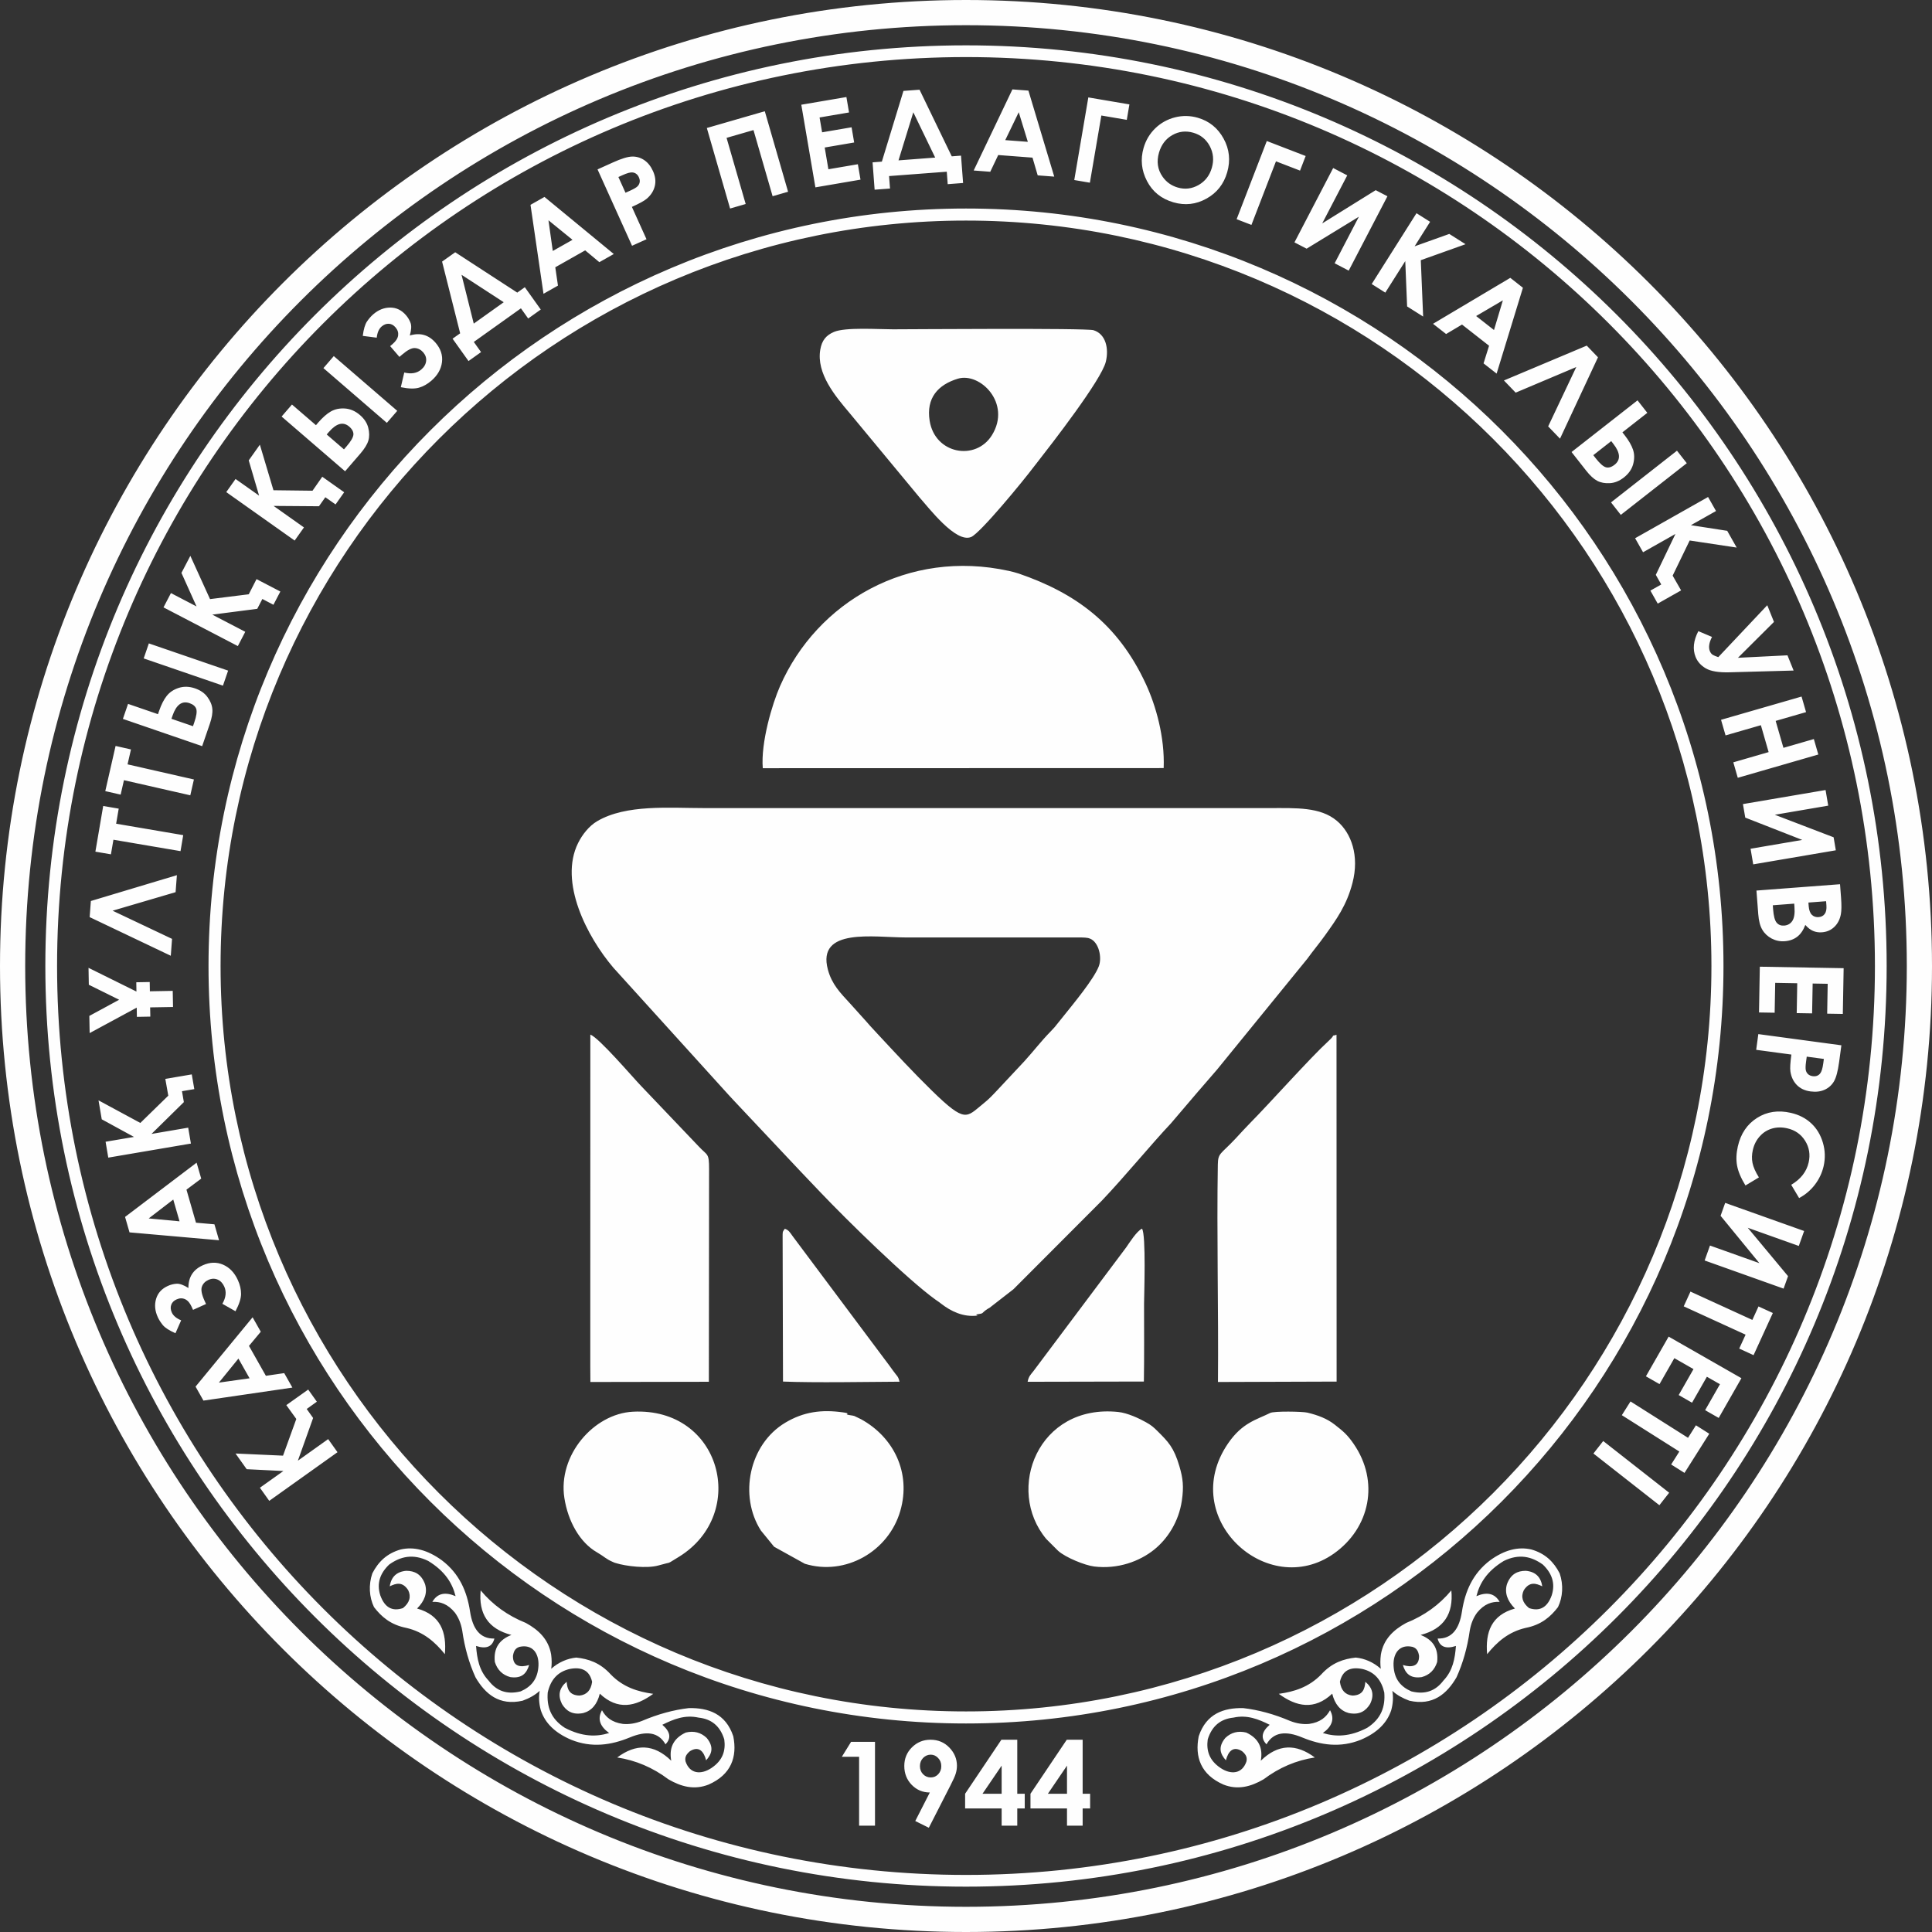 <svg width="250" height="250" viewBox="0 0 250 250" fill="none" xmlns="http://www.w3.org/2000/svg">
<rect x="0" y="0" width="250" height="250" fill="#333333" stroke="none"/>
<g clip-path="url(#clip0_2372_1043)">
<path fill-rule="evenodd" clip-rule="evenodd" d="M110.13 225.392H113.224V236.238H111.168V227.325H108.936L110.13 225.392ZM125.002 0C194.036 0 250 55.964 250 125.002C250 194.036 194.036 250 125.002 250C55.964 250 0 194.036 0 125.002C0 55.964 55.964 0 125.002 0ZM125.002 3.26C192.236 3.26 246.74 57.764 246.74 125.002C246.74 192.236 192.236 246.74 125.002 246.74C57.767 246.74 3.26 192.236 3.26 125.002C3.26 57.764 57.767 3.26 125.002 3.26ZM125.002 5.867C190.797 5.867 244.133 59.203 244.133 125.002C244.133 190.797 190.797 244.133 125.002 244.133C59.203 244.133 5.867 190.797 5.867 125.002C5.867 59.203 59.203 5.867 125.002 5.867ZM125.002 7.385C189.956 7.385 242.615 60.044 242.615 125.002C242.615 189.956 189.956 242.615 125.002 242.615C60.044 242.615 7.385 189.956 7.385 125.002C7.385 60.044 60.044 7.385 125.002 7.385ZM125.002 26.983C179.134 26.983 223.017 70.866 223.017 125.002C223.017 179.131 179.134 223.017 125.002 223.017C70.869 223.017 26.983 179.131 26.983 125.002C26.983 70.866 70.869 26.983 125.002 26.983ZM125.002 28.542C178.273 28.542 221.458 71.73 221.458 125.002C221.458 178.273 178.273 221.458 125.002 221.458C71.73 221.458 28.542 178.273 28.542 125.002C28.542 71.73 71.73 28.542 125.002 28.542ZM123.943 49.004C126.816 48.133 130.913 52.183 128.357 56.311C126.257 59.697 120.976 58.761 120.295 54.442C119.826 51.475 121.398 49.78 123.943 49.004ZM87.867 201.442C96.896 195.854 93.316 182.081 81.895 182.674C76.811 182.939 72.172 188.326 73.03 193.842C73.5 196.841 75.01 199.59 77.253 200.873C78.196 201.418 78.39 201.724 79.271 202.102C79.434 202.17 79.486 202.197 79.492 202.2C79.513 202.207 79.557 202.221 79.652 202.251C81.003 202.68 83.729 202.987 85.192 202.571C85.448 202.496 85.798 202.405 86.231 202.296C86.69 202.18 86.431 202.275 86.751 202.126L87.867 201.442ZM116.501 195.503C117.92 190.576 115.647 185.961 111.4 183.637L110.549 183.228C110.304 183.143 109.773 183.126 109.576 183.021C109.487 182.973 110.11 182.902 109.045 182.755C106.322 182.374 103.995 182.677 101.626 184.089C96.899 186.907 95.596 193.577 98.458 198.049L100.169 200.148L104.144 202.35C109.375 203.96 114.986 200.768 116.501 195.503ZM152.927 194.207C153.203 192.345 153.067 191.277 152.621 189.755C151.896 187.278 151.168 186.563 149.739 185.144C149.272 184.681 148.973 184.416 148.296 184.042C147.414 183.545 145.914 182.837 144.695 182.708C134.319 181.632 130.042 192.743 135.388 199.144L136.848 200.604L136.943 200.693C137.882 201.533 140.36 202.551 141.585 202.704C144.651 203.078 147.462 202.04 149.351 200.519C151.062 199.144 152.526 196.915 152.927 194.207ZM164.365 182.834C162.599 183.718 160.758 184.076 158.903 186.788C152.328 196.402 163.98 207.131 172.611 201.026C177.276 197.729 178.532 191.726 175.17 186.846C174.367 185.678 173.866 185.246 172.723 184.355C171.702 183.555 170.545 183.126 169.187 182.796C168.541 182.64 164.865 182.582 164.365 182.834ZM157.586 150.702C157.433 159.788 157.685 169.609 157.603 178.828L172.958 178.777L172.944 133.901C171.981 134.197 173.067 133.649 171.859 134.755C169.616 136.8 164.341 142.718 161.717 145.372C161.139 145.954 160.506 146.662 159.87 147.343C157.94 149.405 157.613 149.157 157.586 150.702ZM145.723 161.418L133.727 177.423C133.356 177.896 133.111 178.09 132.975 178.801L148.017 178.77C148.071 175.425 148.04 172.076 148.04 168.731C148.04 167.829 148.323 159.73 147.775 158.992C147.111 159.277 146.135 160.826 145.723 161.418ZM101.272 160.169L101.32 178.774C105.482 178.94 112.189 178.814 116.399 178.791C116.212 178.039 116.123 178.151 115.534 177.327C115.201 176.854 114.881 176.429 114.599 176.058L102.613 160.019C102.184 159.434 102.096 159.199 101.555 158.998C101.214 159.458 101.282 159.42 101.272 160.169ZM91.726 178.801L91.754 151.263C91.754 149.157 91.553 149.565 90.44 148.374L82.981 140.547C81.946 139.482 77.478 134.238 76.389 133.88L76.382 176.739L76.396 178.828L91.726 178.801ZM164.334 104.566H91.182C86.578 104.566 81.051 104.056 77.287 106.254C76.202 106.891 75.334 108.024 74.806 109.086C72.298 114.149 75.963 121.224 79.38 125.233L94.251 141.646L94.864 142.31L103.596 151.587C104.444 152.488 105.342 153.417 106.172 154.292C109.579 157.879 117.416 165.553 121.044 168.166L121.48 168.466L121.793 168.704C123.031 169.664 124.651 170.477 126.492 170.232L126.302 170.096C127.506 169.915 126.819 170.001 127.813 169.361L128.044 169.231L131.137 166.829L142.585 155.357C145.621 152.158 148.895 148.149 151.518 145.362L155.041 141.231L155.126 141.136C155.99 140.152 156.701 139.329 157.491 138.4L169.16 124.069C169.912 123.028 170.736 122.048 171.44 121.061C172.961 118.937 174.258 117.137 175.01 114.251C175.925 110.739 174.864 107.782 172.988 106.213C170.841 104.406 167.717 104.566 164.334 104.566ZM110.025 129.878C108.715 128.452 107.649 127.387 107.129 125.471C105.655 119.989 113.115 121.306 117.202 121.306H139.039C139.495 121.306 140.384 121.286 140.799 121.377L141.051 121.459C142.201 121.925 142.63 123.916 142.177 125.06C141.524 126.717 138.961 129.81 137.624 131.478L136.647 132.693L136.569 132.795L136.405 132.985C136.266 133.149 136.103 133.312 135.97 133.452C134.67 134.779 133.843 135.905 132.557 137.321L129.045 141.074C128.408 141.748 127.996 142.204 127.18 142.858C125.053 144.566 124.951 145.393 120.598 141.139C118.1 138.696 115.97 136.382 113.475 133.7C113.156 133.353 112.914 133.101 112.604 132.757L112.169 132.26L110.025 129.878ZM130.556 73.877C117.508 71.012 105.73 77.886 100.939 88.779C99.924 91.083 98.434 96.086 98.703 99.404L150.579 99.39C150.736 95.374 149.558 91.284 148.282 88.528C144.658 80.683 139.135 76.739 131.835 74.221C131.464 74.095 130.913 73.956 130.556 73.877ZM106.145 45.237C105.614 48.324 108.088 51.261 109.892 53.394L118.965 64.342C120.2 65.724 123.702 70.331 125.672 69.484C126.87 68.967 132.431 62.195 133.737 60.452L134.136 59.942C136.143 57.372 142.511 49.174 143.092 46.813C143.504 45.125 143.109 43.229 141.503 42.729C140.54 42.433 117.392 42.613 115.565 42.613C113.612 42.613 109.385 42.317 107.908 42.954C106.894 43.389 106.353 44.043 106.145 45.237ZM79.867 227.417C82.266 227.781 84.475 228.721 86.493 230.242C88.146 231.208 89.855 231.647 91.682 230.926C94.629 229.636 95.419 227.332 94.885 224.668C93.901 221.72 91.621 220.982 89.144 221.026C87.146 221.258 85.124 221.812 83.076 222.684C82.218 223.02 81.395 223.15 80.602 223.075C79.162 222.874 78.38 222.197 77.896 221.302C77.253 222.462 77.675 223.425 78.822 224.252C77.175 224.766 75.341 224.753 73.091 223.582C71.226 222.381 70.74 220.785 70.876 219.012C71.23 217.439 72.094 216.35 73.697 215.969C75.32 215.643 76.293 216.194 76.62 217.627C76.471 218.716 75.929 219.308 74.993 219.406C73.646 219.372 73.408 218.552 73.323 217.623C72.363 218.423 72.162 219.379 72.717 220.495C73.272 221.404 74.085 221.945 75.473 221.669C76.559 221.377 77.274 220.543 77.614 219.161C79.921 221.336 82.225 220.859 84.529 219.182C82.548 218.91 80.649 218.334 79.04 216.68C77.638 215.135 76.123 214.662 74.575 214.489C73.411 214.598 72.257 215.108 71.328 215.939C71.407 215.381 71.407 214.765 71.318 214.094C70.988 212.158 69.729 210.926 68.044 210.007C65.7 209.068 63.753 207.666 62.198 205.797C61.912 208.789 63.134 210.78 66.18 211.562C64.655 212.148 63.831 213.237 64.032 215.061C64.362 216.095 65.033 216.745 66.037 217.017C67.571 217.239 68.153 216.483 68.47 215.452C67.326 215.796 66.353 215.639 66.377 214.271C66.496 213.454 66.84 213.237 67.218 213.104C68.878 212.73 69.749 213.897 69.678 215.527C69.593 217.344 68.671 218.3 67.367 218.865C65.523 219.325 64.199 218.75 63.229 217.473C61.994 216.18 61.728 214.605 61.602 212.985C62.913 213.414 63.702 213.097 63.974 212.028C62.12 212.076 61.167 210.773 60.827 208.547C60.432 205.94 59.445 203.613 57.161 201.891C55.324 200.564 53.561 200.111 51.856 200.499C50.056 201.009 48.95 202.098 48.177 203.599C47.677 205.073 47.772 206.669 48.398 207.962C49.348 209.197 50.539 210.249 52.584 210.65C54.834 211.171 56.311 212.498 57.566 214.05C57.811 211.212 57.025 208.993 53.969 208.142C54.973 207.138 55.32 206.094 55.007 205.011C54.527 203.684 53.643 203.266 52.578 203.262C51.335 203.364 50.621 204.035 50.434 205.27C51.271 204.858 52.098 204.64 52.826 205.777C53.224 206.624 52.996 207.397 52.142 208.088C50.75 208.551 49.773 208.003 49.212 206.444C48.708 204.875 49.191 203.572 50.355 202.456C51.802 201.418 53.421 201.009 55.412 201.986C57.58 203.303 58.54 204.868 58.951 206.543C57.651 205.988 56.61 206.128 55.947 207.278C56.964 207.23 57.947 207.55 58.866 208.676C59.339 209.316 59.656 210.089 59.812 210.994C60.126 213.199 60.697 215.214 61.531 217.045C62.776 219.185 64.587 220.757 67.619 220.073C68.484 219.76 69.236 219.342 69.835 218.797C69.698 219.58 69.732 220.407 69.981 221.309C70.529 222.969 71.829 224.242 73.915 225.127C76.569 226.192 79.07 225.828 81.507 224.821C83.59 223.956 85.196 224.099 86.115 225.712C86.887 224.926 86.751 224.086 85.706 223.187C87.156 222.459 88.643 221.867 90.389 222.258C91.982 222.425 93.159 223.262 93.721 225.079C93.911 226.485 93.571 227.768 92.06 228.778C90.699 229.684 89.252 229.544 88.711 227.931C88.633 227.54 88.64 227.131 89.276 226.604C90.437 225.879 91.073 226.631 91.373 227.785C92.091 226.982 92.434 226.093 91.451 224.892C90.699 224.174 89.793 223.939 88.739 224.191C87.074 224.967 86.567 226.233 86.857 227.839C84.611 225.637 82.276 225.62 79.867 227.417ZM170.137 227.417C167.738 227.781 165.525 228.721 163.507 230.242C161.854 231.208 160.145 231.647 158.321 230.926C155.371 229.636 154.585 227.332 155.115 224.668C156.099 221.72 158.382 220.982 160.86 221.026C162.854 221.258 164.876 221.812 166.924 222.684C167.782 223.02 168.605 223.15 169.398 223.075C170.838 222.874 171.62 222.197 172.107 221.302C172.747 222.462 172.328 223.425 171.178 224.252C172.825 224.766 174.663 224.753 176.909 223.582C178.777 222.381 179.264 220.785 179.124 219.012C178.77 217.439 177.909 216.35 176.303 215.969C174.68 215.643 173.706 216.194 173.383 217.627C173.53 218.716 174.074 219.308 175.006 219.406C176.354 219.372 176.596 218.552 176.677 217.623C177.637 218.423 177.841 219.379 177.287 220.495C176.732 221.404 175.918 221.945 174.53 221.669C173.444 221.377 172.73 220.543 172.389 219.161C170.079 221.336 167.775 220.859 165.474 219.182C167.452 218.91 169.351 218.334 170.96 216.68C172.362 215.135 173.88 214.662 175.425 214.489C176.592 214.598 177.746 215.108 178.672 215.939C178.597 215.381 178.597 214.765 178.685 214.094C179.012 212.158 180.271 210.926 181.956 210.007C184.3 209.068 186.25 207.666 187.802 205.797C188.091 208.789 186.87 210.78 183.824 211.562C185.345 212.148 186.169 213.237 185.968 215.061C185.638 216.095 184.971 216.745 183.967 217.017C182.432 217.239 181.847 216.483 181.53 215.452C182.674 215.796 183.647 215.639 183.626 214.271C183.504 213.454 183.16 213.237 182.782 213.104C181.125 212.73 180.254 213.897 180.325 215.527C180.407 217.344 181.329 218.3 182.633 218.865C184.477 219.325 185.804 218.75 186.771 217.473C188.006 216.18 188.272 214.605 188.398 212.985C187.087 213.414 186.298 213.097 186.029 212.028C187.88 212.076 188.837 210.773 189.173 208.547C189.572 205.94 190.559 203.613 192.839 201.891C194.676 200.564 196.439 200.111 198.144 200.499C199.944 201.009 201.054 202.098 201.823 203.599C202.326 205.073 202.228 206.669 201.601 207.962C200.652 209.197 199.464 210.249 197.416 210.65C195.166 211.171 193.693 212.498 192.434 214.05C192.189 211.212 192.978 208.993 196.031 208.142C195.027 207.138 194.68 206.094 194.993 205.011C195.476 203.684 196.357 203.266 197.423 203.262C198.665 203.364 199.379 204.035 199.57 205.27C198.729 204.858 197.906 204.64 197.177 205.777C196.776 206.624 197.004 207.397 197.861 208.088C199.25 208.551 200.227 208.003 200.788 206.444C201.295 204.875 200.809 203.572 199.645 202.456C198.198 201.418 196.582 201.009 194.588 201.986C192.423 203.303 191.46 204.868 191.049 206.543C192.349 205.988 193.393 206.128 194.053 207.278C193.039 207.23 192.052 207.55 191.137 208.676C190.661 209.316 190.344 210.089 190.188 210.994C189.874 213.199 189.303 215.214 188.472 217.045C187.227 219.185 185.413 220.757 182.381 220.073C181.517 219.76 180.764 219.342 180.166 218.797C180.305 219.58 180.268 220.407 180.023 221.309C179.471 222.969 178.175 224.242 176.085 225.127C173.431 226.192 170.93 225.828 168.493 224.821C166.414 223.956 164.804 224.099 163.885 225.712C163.113 224.926 163.249 224.086 164.294 223.187C162.844 222.459 161.357 221.867 159.611 222.258C158.018 222.425 156.844 223.262 156.279 225.079C156.089 226.485 156.432 227.768 157.94 228.778C159.301 229.684 160.748 229.544 161.289 227.931C161.37 227.54 161.36 227.131 160.724 226.604C159.567 225.879 158.927 226.631 158.631 227.785C157.913 226.982 157.566 226.093 158.553 224.892C159.305 224.174 160.206 223.939 161.261 224.191C162.926 224.967 163.433 226.233 163.147 227.839C165.393 225.637 167.727 225.62 170.137 227.417ZM34.841 194.21L33.633 192.512L36.672 190.348L31.921 190.113L30.478 188.084L36.624 188.36L38.342 183.613L37.049 181.823L39.881 179.808L41 181.38L39.687 182.32L40.517 183.487L38.543 189.014L42.464 186.22L43.672 187.914L34.841 194.21ZM26.326 181.237L25.305 179.427L32.687 170.457L33.745 172.325L32.217 174.159L34.405 178.028L36.777 177.681L37.835 179.553L26.326 181.237ZM28.324 178.91L32.295 178.352L30.852 175.799L28.324 178.91ZM28.773 168.711C29.243 167.897 29.324 167.156 29.021 166.485C28.821 166.043 28.531 165.736 28.157 165.577C27.779 165.42 27.381 165.43 26.966 165.621C26.554 165.805 26.275 166.094 26.129 166.482C25.979 166.873 26.091 167.489 26.473 168.33L26.66 168.738L24.979 169.497L24.795 169.092C24.57 168.595 24.288 168.268 23.941 168.112C23.597 167.959 23.233 167.969 22.848 168.142C22.494 168.302 22.263 168.537 22.157 168.847C22.045 169.153 22.072 169.483 22.232 169.837C22.423 170.259 22.828 170.596 23.44 170.851L22.705 172.519C21.902 172.165 21.354 171.814 21.068 171.464C20.779 171.11 20.565 170.766 20.412 170.429C20.047 169.623 19.973 168.84 20.197 168.078C20.422 167.316 20.929 166.754 21.725 166.397C22.079 166.233 22.453 166.141 22.841 166.114C23.236 166.087 23.747 166.267 24.38 166.666C24.369 165.27 24.989 164.29 26.238 163.729C27.157 163.313 28.031 163.286 28.872 163.65C29.709 164.015 30.345 164.685 30.784 165.651C31.06 166.261 31.196 166.86 31.193 167.445C31.189 168.027 30.951 168.772 30.471 169.674L28.773 168.711ZM16.76 159.468L16.182 157.47L25.441 150.45L26.037 152.512L24.128 153.941L25.36 158.216L27.749 158.427L28.344 160.489L16.76 159.468ZM19.241 157.664L23.233 158.039L22.419 155.224L19.241 157.664ZM14.011 149.796L13.663 147.741L17.339 147.118L13.166 144.838L12.748 142.385L18.159 145.308L21.776 141.779L21.392 139.608L24.815 139.026L25.142 140.931L23.549 141.2L23.791 142.613L19.605 146.73L24.352 145.92L24.703 147.976L14.011 149.796ZM17.655 128.299L17.635 127.105L19.374 127.074L19.394 128.272L22.351 128.218L22.389 130.304L19.428 130.355L19.452 131.549L17.713 131.58L17.693 130.385L11.601 133.68L11.56 131.457L15.419 129.368L11.492 127.425L11.455 125.237L17.648 128.303L17.655 128.299ZM22.722 115.446L14.569 117.845L22.263 121.49L22.1 123.675L11.601 118.675L11.758 116.589L22.889 113.247L22.722 115.446ZM12.343 110.205L13.354 104.294L15.361 104.638L15.028 106.588L23.709 108.068L23.359 110.137L14.678 108.66L14.354 110.549L12.343 110.205ZM13.623 102.371L14.957 96.525L16.947 96.977L16.505 98.907L25.091 100.864L24.625 102.912L16.039 100.956L15.613 102.824L13.623 102.371ZM18.594 85.199L19.261 83.256L29.518 86.778L28.848 88.722L18.594 85.199ZM26.159 96.552L15.903 93.026L16.57 91.083L20.442 92.414L20.589 91.989C20.871 91.172 21.194 90.529 21.572 90.052C21.946 89.576 22.464 89.229 23.124 89.014C23.788 88.8 24.492 88.82 25.237 89.075C25.938 89.317 26.476 89.691 26.843 90.198C27.218 90.706 27.429 91.216 27.476 91.737C27.527 92.251 27.415 92.9 27.146 93.68L26.159 96.552ZM22.185 93.013L24.972 93.969L25.139 93.482C25.418 92.669 25.503 92.094 25.401 91.75C25.292 91.406 24.996 91.148 24.516 90.985C23.543 90.651 22.811 91.192 22.324 92.608L22.185 93.013ZM21.157 78.594L22.12 76.746L25.431 78.472L23.478 74.133L24.631 71.927L27.177 77.525L32.19 76.899L33.194 74.939L36.277 76.542L35.382 78.257L33.949 77.508L33.289 78.781L27.47 79.533L31.737 81.755L30.777 83.603L21.157 78.594ZM29.277 63.678L30.481 61.98L33.527 64.134L32.186 59.574L33.626 57.543L35.385 63.437L40.439 63.498L41.701 61.691L44.536 63.699L43.42 65.274L42.099 64.342L41.273 65.509L35.402 65.465L39.333 68.249L38.128 69.947L29.277 63.678ZM41.851 47.633L43.192 46.078L51.403 53.163L50.059 54.718L41.851 47.633ZM44.655 60.983L36.44 53.901L37.781 52.346L40.885 55.021L41.177 54.677C41.742 54.027 42.283 53.547 42.807 53.245C43.335 52.942 43.944 52.816 44.638 52.86C45.332 52.911 45.979 53.19 46.575 53.704C47.136 54.187 47.497 54.735 47.65 55.344C47.806 55.953 47.813 56.505 47.667 57.005C47.52 57.502 47.173 58.063 46.636 58.689L44.655 60.983ZM42.276 56.222L44.509 58.148L44.846 57.757C45.407 57.107 45.7 56.603 45.73 56.246C45.758 55.889 45.581 55.542 45.193 55.205C44.413 54.531 43.535 54.766 42.559 55.895L42.276 56.222ZM52.312 48.205C53.224 48.426 53.956 48.296 54.514 47.817C54.885 47.497 55.092 47.136 55.14 46.728C55.188 46.323 55.065 45.945 54.766 45.598C54.47 45.258 54.116 45.07 53.7 45.04C53.285 45.006 52.727 45.291 52.023 45.894L51.686 46.183L50.485 44.788L50.822 44.499C51.233 44.141 51.468 43.777 51.519 43.403C51.567 43.029 51.455 42.681 51.179 42.361C50.927 42.065 50.638 41.912 50.311 41.895C49.988 41.878 49.678 41.997 49.382 42.249C49.032 42.552 48.821 43.035 48.749 43.696L46.942 43.464C47.054 42.59 47.235 41.967 47.493 41.592C47.748 41.218 48.017 40.912 48.3 40.67C48.97 40.092 49.699 39.802 50.495 39.799C51.288 39.799 51.968 40.129 52.54 40.793C52.792 41.085 52.989 41.419 53.125 41.783C53.265 42.154 53.231 42.695 53.03 43.413C54.367 43.008 55.48 43.328 56.372 44.362C57.029 45.132 57.304 45.962 57.192 46.87C57.076 47.776 56.617 48.575 55.814 49.27C55.303 49.705 54.769 50.008 54.208 50.168C53.646 50.328 52.867 50.311 51.866 50.103L52.312 48.205ZM57.206 33.85L58.904 32.642L66.932 37.863L67.912 37.165L69.974 40.054L68.347 41.215L67.408 39.898L61.31 44.247L62.249 45.56L60.626 46.721L58.563 43.828L59.544 43.131L57.206 33.85ZM59.724 35.559L61.303 41.875L65.183 39.108L59.724 35.559ZM68.647 26.506L70.454 25.482L79.424 32.87L77.556 33.925L75.722 32.397L71.853 34.585L72.2 36.957L70.328 38.016L68.647 26.506ZM70.971 28.504L71.529 32.475L74.082 31.033L70.971 28.504ZM77.321 21.919L79.319 21.017C80.398 20.527 81.221 20.276 81.79 20.259C82.354 20.245 82.878 20.395 83.358 20.715C83.835 21.038 84.213 21.511 84.495 22.134C84.808 22.824 84.883 23.478 84.726 24.101C84.573 24.72 84.226 25.258 83.685 25.717C83.368 25.989 82.729 26.336 81.766 26.772L83.658 30.958L81.786 31.802L77.321 21.919ZM80.939 24.941L81.544 24.669C82.017 24.454 82.331 24.271 82.484 24.121C82.64 23.968 82.736 23.791 82.773 23.587C82.81 23.386 82.776 23.172 82.674 22.947C82.504 22.566 82.225 22.355 81.851 22.314C81.575 22.28 81.143 22.399 80.554 22.665L80.02 22.906L80.939 24.941ZM91.464 16.563L98.965 14.395L101.977 24.812L99.975 25.39L97.501 16.832L94.017 17.839L96.491 26.398L94.473 26.983L91.464 16.563ZM103.688 13.551L109.525 12.557L109.865 14.552L106.053 15.201L106.38 17.121L110.195 16.471L110.528 18.438L106.717 19.088L107.193 21.902L111.008 21.252L111.349 23.246L105.512 24.244L103.688 13.551ZM116.906 11.764L118.988 11.608L123.157 20.231L124.355 20.139L124.624 23.679L122.633 23.832L122.514 22.219L115.044 22.784L115.167 24.397L113.176 24.546L112.911 21.007L114.112 20.915L116.906 11.764ZM118.182 14.531L116.266 20.752L121.013 20.391L118.182 14.531ZM131.005 11.567L133.077 11.724L136.419 22.855L134.278 22.692L133.605 20.398L129.17 20.061L128.139 22.226L125.995 22.062L131.005 11.567ZM131.825 14.521L130.079 18.132L133.002 18.353L131.825 14.521ZM140.829 12.605L146.145 13.51L145.805 15.508L142.514 14.946L141.03 23.641L139.009 23.297L140.829 12.605ZM154.996 15.239C156.47 15.664 157.583 16.566 158.335 17.938C159.087 19.309 159.24 20.766 158.798 22.297C158.359 23.818 157.464 24.955 156.113 25.703C154.765 26.452 153.342 26.615 151.849 26.183C150.283 25.731 149.143 24.815 148.422 23.434C147.7 22.052 147.554 20.619 147.983 19.132C148.272 18.138 148.779 17.291 149.5 16.593C150.222 15.899 151.076 15.43 152.06 15.181C153.046 14.936 154.023 14.957 154.996 15.239ZM154.411 17.175C153.451 16.9 152.546 16.998 151.699 17.482C150.848 17.961 150.276 18.717 149.973 19.751C149.643 20.905 149.79 21.936 150.423 22.845C150.909 23.553 151.569 24.026 152.403 24.267C153.342 24.54 154.238 24.427 155.095 23.941C155.953 23.451 156.524 22.712 156.81 21.715C157.099 20.721 157.011 19.789 156.545 18.907C156.079 18.029 155.367 17.451 154.411 17.175ZM163.923 18.247L168.952 20.187L168.224 22.076L165.11 20.875L161.935 29.103L160.019 28.365L163.923 18.247ZM179.533 25.397L174.523 35.018L172.703 34.068L175.837 28.045L169.075 32.179L167.503 31.363L172.512 21.742L174.333 22.692L171.093 28.909L178.015 24.608L179.533 25.397ZM183.293 27.589L185.056 28.701L183.051 31.873L187.537 30.27L189.64 31.601L183.851 33.667L184.154 40.963L182.081 39.653L181.84 33.786L179.257 37.866L177.498 36.753L183.293 27.589ZM195.432 35.953L197.065 37.236L193.662 48.344L191.971 47.02L192.685 44.74L189.184 41.997L187.125 43.222L185.433 41.899L195.432 35.953ZM194.472 38.863L191.011 40.895L193.322 42.705L194.472 38.863ZM200.332 55.174L203.97 47.493L196.126 50.808L194.608 49.232L205.324 44.723L206.778 46.234L201.864 56.763L200.332 55.174ZM217 58.319L218.27 59.938L209.731 66.625L208.465 65.009L217 58.319ZM203.357 58.492L211.896 51.805L213.162 53.421L209.939 55.947L210.218 56.3C210.749 56.978 211.113 57.604 211.307 58.175C211.504 58.751 211.511 59.373 211.334 60.047C211.154 60.718 210.752 61.296 210.133 61.783C209.548 62.239 208.942 62.487 208.312 62.521C207.686 62.559 207.142 62.457 206.682 62.218C206.223 61.977 205.74 61.531 205.233 60.881L203.357 58.492ZM208.493 57.08L206.172 58.897L206.488 59.305C207.019 59.983 207.455 60.364 207.802 60.466C208.149 60.561 208.523 60.456 208.925 60.139C209.735 59.503 209.68 58.597 208.755 57.42L208.493 57.08ZM221.023 64.311L222.051 66.125L218.801 67.959L223.5 68.688L224.725 70.855L218.644 69.94L216.439 74.487L217.535 76.396L214.509 78.107L213.56 76.426L214.965 75.63L214.261 74.384L216.8 69.093L212.61 71.461L211.583 69.647L221.023 64.311ZM222.347 85.033L228.683 78.315L229.551 80.476L224.889 85.118L231.297 84.798L232.093 86.768L223.807 86.996C222.394 87.034 221.37 86.86 220.734 86.489C220.101 86.118 219.658 85.625 219.41 85.012C219.008 84.015 219.127 82.902 219.764 81.67L221.533 82.419C221.152 83.154 221.06 83.767 221.254 84.257C221.343 84.471 221.469 84.634 221.629 84.733C221.792 84.832 222.027 84.93 222.347 85.033ZM233.121 90.134L233.703 92.148L229.769 93.285L230.776 96.77L234.71 95.633L235.289 97.634L224.868 100.646L224.29 98.645L228.86 97.321L227.856 93.84L223.286 95.16L222.701 93.142L233.121 90.134ZM237.555 110.028L226.866 111.849L226.522 109.827L233.213 108.687L225.835 105.798L225.535 104.049L236.228 102.228L236.571 104.25L229.66 105.431L237.269 108.344L237.555 110.028ZM227.284 115.238L238.099 114.418L238.229 116.126C238.304 117.117 238.297 117.845 238.205 118.315C238.079 118.978 237.8 119.519 237.364 119.938C236.929 120.357 236.391 120.595 235.758 120.639C235.346 120.673 234.969 120.612 234.618 120.465C234.268 120.319 233.931 120.057 233.607 119.686C233.349 120.367 233.002 120.874 232.559 121.214C232.12 121.551 231.583 121.745 230.95 121.793C230.344 121.84 229.779 121.721 229.255 121.449C228.734 121.17 228.329 120.792 228.047 120.312C227.758 119.832 227.584 119.159 227.516 118.284L227.284 115.238ZM236.296 116.617L234.009 116.79L234.043 117.249C234.084 117.76 234.217 118.134 234.448 118.369C234.679 118.601 234.975 118.703 235.34 118.672C235.68 118.648 235.938 118.509 236.122 118.257C236.303 118.008 236.374 117.641 236.337 117.158L236.296 116.617ZM232.171 116.93L229.401 117.141L229.439 117.661C229.503 118.529 229.656 119.104 229.895 119.39C230.136 119.676 230.46 119.802 230.871 119.771C231.334 119.734 231.691 119.53 231.933 119.155C232.175 118.784 232.267 118.185 232.202 117.362L232.171 116.93ZM238.566 125.284L238.46 131.202L236.435 131.168L236.503 127.302L234.557 127.268L234.485 131.131L232.495 131.097L232.563 127.231L229.711 127.18L229.639 131.046L227.615 131.012L227.72 125.09L238.566 125.284ZM238.273 135.262L237.98 137.433C237.82 138.607 237.599 139.441 237.313 139.931C237.027 140.418 236.619 140.782 236.095 141.017C235.571 141.251 234.969 141.323 234.288 141.231C233.539 141.132 232.944 140.85 232.498 140.387C232.056 139.928 231.78 139.349 231.678 138.645C231.617 138.236 231.661 137.505 231.804 136.46L227.25 135.847L227.526 133.812L238.273 135.262ZM233.791 136.729L233.703 137.385C233.631 137.903 233.624 138.263 233.669 138.474C233.716 138.689 233.815 138.859 233.968 139.002C234.121 139.138 234.319 139.223 234.56 139.257C234.979 139.315 235.306 139.189 235.537 138.893C235.71 138.679 235.843 138.246 235.928 137.607L236.007 137.025L233.791 136.729ZM232.804 155.027L231.783 153.312C233.015 152.58 233.764 151.621 234.04 150.419C234.268 149.409 234.118 148.476 233.587 147.625C233.056 146.775 232.284 146.233 231.273 146.005C230.568 145.842 229.908 145.856 229.292 146.036C228.673 146.22 228.145 146.557 227.71 147.043C227.267 147.537 226.971 148.122 226.815 148.813C226.682 149.395 226.665 149.953 226.774 150.487C226.883 151.025 227.159 151.648 227.601 152.356L225.862 153.4C225.277 152.444 224.913 151.583 224.776 150.824C224.637 150.062 224.674 149.232 224.875 148.343C225.249 146.696 226.08 145.468 227.363 144.658C228.642 143.845 230.099 143.63 231.725 144.001C232.78 144.243 233.662 144.692 234.373 145.359C235.084 146.019 235.585 146.856 235.881 147.86C236.177 148.861 236.207 149.875 235.976 150.902C235.775 151.774 235.401 152.57 234.846 153.298C234.295 154.02 233.614 154.598 232.804 155.027ZM230.796 166.747L220.58 163.106L221.271 161.173L227.666 163.453L222.643 157.324L223.238 155.653L233.454 159.291L232.763 161.227L226.158 158.872L231.372 165.134L230.796 166.747ZM229.405 169.902L226.91 175.357L225.055 174.506L225.879 172.706L217.872 169.041L218.746 167.132L226.754 170.797L227.55 169.054L229.405 169.902ZM225.338 178.338L222.401 183.48L220.642 182.476L222.561 179.117L220.87 178.151L218.95 181.51L217.222 180.519L219.138 177.161L216.66 175.745L214.741 179.104L212.981 178.096L215.922 172.958L225.338 178.338ZM221.179 185.525L217.974 190.593L216.248 189.504L217.307 187.829L209.864 183.123L210.987 181.346L218.43 186.053L219.454 184.433L221.179 185.525ZM215.99 193.158L214.724 194.775L206.189 188.084L207.455 186.468L215.99 193.158ZM138.039 225.12H140.094V232.113H141.061V234.016H140.094V236.238H138.07V234.016H133.343V232.11L138.039 225.12ZM138.07 232.113V228.472L135.595 232.113H138.07ZM129.579 225.12H131.634V232.113H132.601V234.016H131.634V236.238H129.613V234.016H124.886V232.11L129.579 225.12ZM129.613 232.113V228.472L127.135 232.113H129.613ZM120.19 236.51L118.434 235.639L120.319 231.947C119.4 231.947 118.621 231.617 117.978 230.96C117.338 230.303 117.015 229.486 117.015 228.51C117.015 227.56 117.345 226.76 118.005 226.104C118.669 225.447 119.468 225.12 120.404 225.12C121.381 225.12 122.198 225.46 122.851 226.141C123.501 226.818 123.828 227.601 123.828 228.486C123.828 228.823 123.777 229.156 123.675 229.493C123.576 229.827 123.341 230.351 122.977 231.052L120.19 236.51ZM120.445 230C120.83 230 121.149 229.857 121.411 229.578C121.673 229.299 121.803 228.955 121.803 228.54C121.803 228.118 121.667 227.768 121.391 227.482C121.119 227.196 120.802 227.053 120.438 227.053C120.057 227.053 119.727 227.196 119.451 227.475C119.176 227.758 119.04 228.111 119.04 228.533C119.04 228.952 119.172 229.299 119.441 229.578C119.71 229.857 120.043 230 120.445 230Z" fill="#FEFEFE"/>
</g>
<defs>
<clipPath id="clip0_2372_1043">
<rect width="250" height="250" fill="white"/>
</clipPath>
</defs>
</svg>
